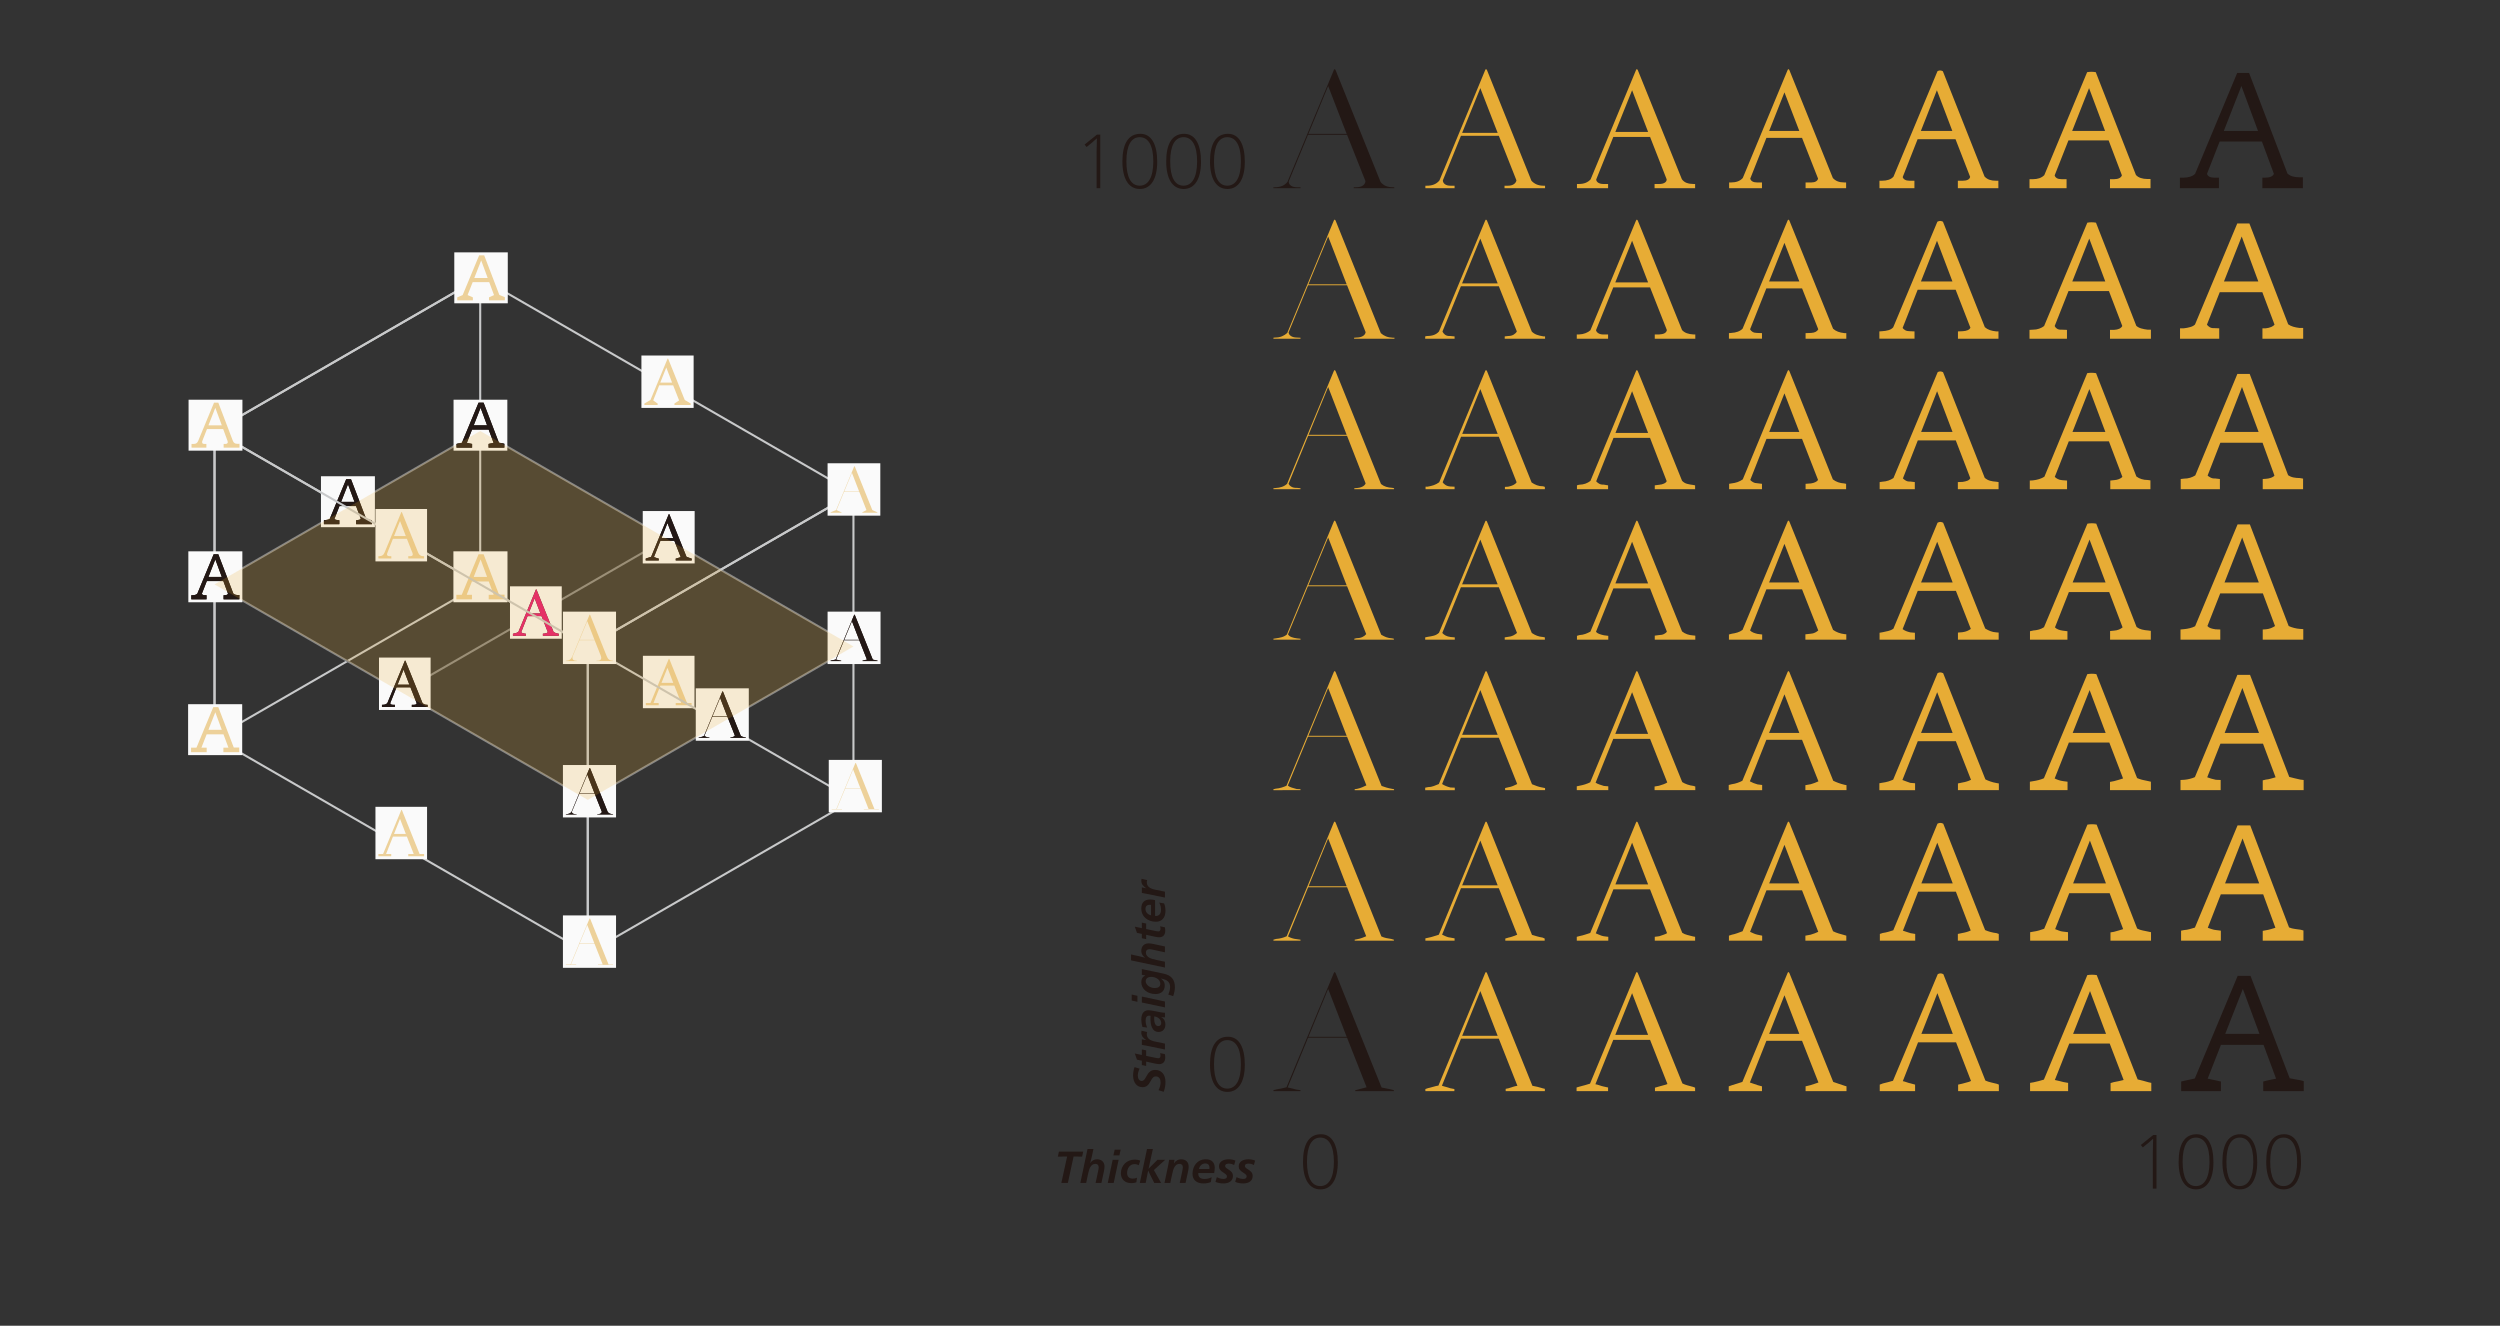 <?xml version="1.0" encoding="utf-8"?>
<!-- Generator: Adobe Illustrator 22.0.1, SVG Export Plug-In . SVG Version: 6.00 Build 0)  -->
<svg version="1.1" id="レイヤー_1" xmlns="http://www.w3.org/2000/svg" xmlns:xlink="http://www.w3.org/1999/xlink" x="0px"
	 y="0px" viewBox="0 0 935.433 496.063" enable-background="new 0 0 935.433 496.063" xml:space="preserve">
<rect x="0" y="0" width="935.433" height="496.063" fill="#333333" stroke="none"/>
<g>
	<g>
		<path fill="#231815" d="M861.677,70.426h-15.168v-3.955h1.221c0.814,0,1.498-0.131,2.049-0.395
			c0.551-0.262,0.899-0.611,1.042-1.041l-5.319-14.377l-6.829-18.474l-12.867,32.851c0.096,0.431,0.371,0.779,0.827,1.041
			c0.454,0.264,1.041,0.395,1.761,0.395h1.868v3.955h-14.592v-3.955h1.438c0.814,0,1.605-0.119,2.372-0.358
			c0.766-0.241,1.39-0.599,1.87-1.079l15.742-37.739c0.766,0,1.498,0,2.193,0c0.694,0,1.448,0,2.264,0l14.377,37.666
			c0.528,0.48,1.162,0.826,1.905,1.041c0.743,0.218,1.546,0.325,2.409,0.325h1.438V70.426z M829.185,49.004h16.604l1.367,3.955
			h-18.115L829.185,49.004z"/>
	</g>
	<g>
		<path fill="#231815" d="M521.695,70.426h-15.168v-0.36h0.934c1.006,0,1.82-0.204,2.445-0.611c0.622-0.407,0.957-0.971,1.006-1.689
			l-7.476-18.834l-6.47-16.747l-14.737,35.654c-0.047,0.672,0.218,1.21,0.791,1.617c0.576,0.407,1.341,0.611,2.3,0.611h1.294v0.36
			H476.48v-0.36h0.503c1.006,0,1.905-0.154,2.696-0.468c0.791-0.309,1.474-0.826,2.047-1.544l17.325-41.763
			c0.096-0.288,0.215-0.419,0.36-0.395c0.143,0.023,0.262,0.154,0.358,0.395l16.822,41.836c0.573,0.672,1.233,1.163,1.975,1.472
			c0.744,0.314,1.643,0.468,2.696,0.468h0.433V70.426z M489.347,50.082h15.455v0.36h-15.6L489.347,50.082z"/>
	</g>
	<g>
		<path fill="#231815" d="M521.549,408.276h-14.447v-0.359l0.934-0.216c0.477-0.143,1.018-0.287,1.617-0.431
			c0.599-0.144,1.161-0.288,1.689-0.432l-7.907-20.056l-6.47-16.748l-15.168,36.876c0.526,0.096,1.079,0.215,1.654,0.359
			c0.573,0.144,1.126,0.288,1.652,0.431l1.509,0.216v0.359H476.48v-0.359l1.149-0.288c0.622-0.096,1.247-0.215,1.87-0.359
			c0.622-0.144,1.245-0.288,1.87-0.432l17.683-42.698c0.096-0.288,0.215-0.419,0.36-0.395c0.143,0.025,0.262,0.156,0.358,0.395
			l17.18,42.771c0.576,0.096,1.163,0.215,1.762,0.359c0.599,0.144,1.186,0.263,1.76,0.359l1.079,0.288V408.276z M489.347,387.933
			h15.455v0.36h-15.6L489.347,387.933z"/>
	</g>
	<g>
		<path fill="#231815" d="M862,408.276h-15.168v-3.594l1.079-0.288c0.622-0.144,1.258-0.288,1.905-0.431
			c0.647-0.144,1.258-0.263,1.833-0.36l-5.607-15.095l-6.829-18.474l-13.155,33.569c0.576,0.097,1.138,0.216,1.689,0.36
			c0.55,0.143,1.114,0.263,1.689,0.359l1.582,0.359v3.594h-14.881v-3.594l1.151-0.288c0.67-0.144,1.352-0.288,2.049-0.431
			c0.694-0.144,1.329-0.288,1.905-0.432l16.03-38.386c0.862,0,1.665,0,2.408,0s1.546,0,2.408,0l14.664,38.314
			c0.67,0.143,1.365,0.276,2.085,0.394c0.718,0.121,1.438,0.252,2.156,0.395l1.006,0.288V408.276z M829.725,386.855h16.604
			l1.367,4.097h-18.115L829.725,386.855z"/>
	</g>
	<g>
		<path fill="#E7AC35" d="M804.96,408.276h-15.239v-3.019l1.221-0.36c0.622-0.095,1.234-0.215,1.833-0.359
			c0.599-0.144,1.21-0.288,1.833-0.432l-6.182-16.174l-6.397-17.107l-13.155,33.281c0.528,0.097,1.054,0.216,1.582,0.36
			c0.526,0.144,1.102,0.287,1.726,0.431l1.653,0.288v3.091h-14.233v-3.091l1.294-0.215c0.67-0.144,1.329-0.3,1.976-0.468
			c0.647-0.167,1.281-0.346,1.905-0.538l16.246-39.105c0.622-0.095,1.21-0.144,1.761-0.144c0.55,0,1.137,0.049,1.761,0.144
			l15.311,39.033c0.622,0.144,1.306,0.312,2.049,0.503c0.743,0.192,1.425,0.385,2.049,0.576l1.006,0.215V408.276z M773.188,386.855
			h15.886l0.935,3.594h-17.037L773.188,386.855z"/>
	</g>
	<g>
		<path fill="#E7AC35" d="M747.92,408.276h-15.239v-2.444l1.582-0.359c0.574-0.191,1.15-0.347,1.725-0.468
			c0.576-0.118,1.079-0.298,1.51-0.538l-6.614-17.109l-5.966-15.742l-12.94,32.922c0.479,0.097,0.982,0.241,1.51,0.432
			c0.526,0.192,1.03,0.336,1.509,0.431l1.582,0.432v2.444h-13.227v-2.444l1.15-0.432c0.718-0.143,1.389-0.311,2.012-0.503
			c0.622-0.191,1.221-0.359,1.797-0.503l16.748-39.895c0.336-0.191,0.672-0.288,1.007-0.288c0.335,0,0.694,0.097,1.078,0.288
			l15.743,39.824c0.67,0.288,1.365,0.515,2.084,0.682c0.72,0.168,1.461,0.349,2.229,0.539l0.718,0.288V408.276z M716.723,386.855
			h15.168l0.432,3.162h-15.815L716.723,386.855z"/>
	</g>
	<g>
		<path fill="#E7AC35" d="M690.911,408.276H675.6v-1.797l1.797-0.432c0.526-0.191,1.042-0.359,1.546-0.503
			c0.503-0.144,0.993-0.311,1.473-0.503l-7.188-18.259l-5.535-14.377l-12.939,32.635c0.479,0.144,0.971,0.312,1.474,0.503
			c0.503,0.192,0.993,0.359,1.473,0.503l1.582,0.432v1.797h-12.436v-1.797l1.221-0.432c0.67-0.191,1.33-0.395,1.977-0.611
			c0.647-0.215,1.281-0.419,1.905-0.611l16.892-40.686c0.096-0.288,0.216-0.419,0.36-0.395c0.143,0.025,0.262,0.156,0.359,0.395
			l16.389,40.686c0.67,0.24,1.365,0.48,2.085,0.718c0.718,0.241,1.438,0.48,2.156,0.72l0.718,0.215V408.276z M660.217,386.855
			h14.377v2.588H659.93L660.217,386.855z"/>
	</g>
	<g>
		<path fill="#E7AC35" d="M634.265,408.276h-15.024v-1.294l1.509-0.432c0.576-0.191,1.138-0.346,1.689-0.467
			c0.55-0.119,1.042-0.275,1.474-0.467l-7.405-18.834l-5.822-15.166l-13.73,34.072c0.526,0.097,1.053,0.241,1.581,0.432
			c0.526,0.192,1.031,0.336,1.509,0.431l1.654,0.36v1.365h-11.79v-1.365l1.223-0.36c0.718-0.191,1.389-0.37,2.012-0.538
			c0.622-0.167,1.223-0.348,1.797-0.539l17.18-41.333c0.096-0.288,0.216-0.419,0.36-0.395c0.143,0.025,0.262,0.156,0.359,0.395
			l16.677,41.26c0.574,0.288,1.21,0.529,1.905,0.72c0.694,0.192,1.402,0.384,2.12,0.574l0.72,0.288V408.276z M603.139,387.215
			h14.737v1.87h-14.952L603.139,387.215z"/>
	</g>
	<g>
		<path fill="#E7AC35" d="M578.05,408.276h-14.664v-0.862l1.079-0.216c0.576-0.191,1.125-0.37,1.654-0.538
			c0.526-0.167,1.079-0.3,1.652-0.395l-7.691-19.481l-6.182-15.957l-14.377,35.439c0.48,0.144,0.983,0.287,1.512,0.431
			c0.526,0.144,1.076,0.312,1.652,0.503l1.509,0.288v0.791H533.34v-0.791l1.076-0.359c0.672-0.144,1.317-0.311,1.942-0.503
			c0.622-0.191,1.245-0.335,1.867-0.432l17.468-42.051c0.096-0.288,0.218-0.419,0.36-0.395c0.143,0.025,0.262,0.156,0.36,0.395
			l16.965,42.124c0.62,0.096,1.245,0.228,1.867,0.395c0.622,0.168,1.271,0.347,1.942,0.538l0.861,0.216V408.276z M546.351,387.574
			h15.095v1.079h-15.31L546.351,387.574z"/>
	</g>
	<g>
		<path fill="#E7AC35" d="M521.549,351.968h-14.664v-0.359l1.079-0.216c0.576-0.095,1.151-0.252,1.725-0.467
			c0.576-0.215,1.079-0.419,1.512-0.611l-7.764-19.84l-6.47-16.748l-15.023,36.66c0.381,0.241,0.861,0.456,1.437,0.647
			c0.576,0.192,1.149,0.312,1.725,0.359l1.509,0.216v0.359H476.48v-0.359l1.006-0.288c0.718-0.047,1.402-0.154,2.047-0.323
			c0.648-0.167,1.282-0.395,1.907-0.683l17.611-42.483c0.096-0.288,0.215-0.419,0.36-0.395c0.143,0.025,0.262,0.156,0.358,0.395
			l17.107,42.554c0.622,0.288,1.235,0.493,1.835,0.612c0.599,0.119,1.21,0.227,1.832,0.323l1.006,0.288V351.968z M489.347,331.624
			h15.455v0.36h-15.6L489.347,331.624z"/>
	</g>
	<g>
		<path fill="#E7AC35" d="M861.892,351.968h-15.239v-3.666l1.15-0.216c0.622-0.095,1.258-0.239,1.905-0.431
			c0.647-0.192,1.21-0.36,1.689-0.503l-5.463-14.952l-6.829-18.474l-13.011,33.426c0.432,0.143,0.922,0.311,1.474,0.503
			c0.55,0.192,1.114,0.311,1.688,0.359l1.726,0.215v3.738h-14.88v-3.738l1.079-0.215c0.718-0.048,1.425-0.167,2.12-0.359
			c0.694-0.192,1.354-0.384,1.977-0.576l15.957-38.242c0.814,0,1.594,0,2.336,0c0.743,0,1.546,0,2.408,0l14.521,38.171
			c0.67,0.287,1.39,0.48,2.156,0.574c0.766,0.097,1.486,0.192,2.157,0.288l1.078,0.288V351.968z M829.617,330.547h16.604
			l1.367,4.097h-18.115L829.617,330.547z"/>
	</g>
	<g>
		<path fill="#E7AC35" d="M804.852,351.968h-15.168v-3.091l1.294-0.215c0.622-0.144,1.221-0.311,1.797-0.503
			c0.574-0.192,1.125-0.36,1.653-0.503l-6.038-16.031l-6.397-17.107l-13.011,33.138c0.432,0.143,0.899,0.323,1.402,0.538
			c0.503,0.216,1.042,0.349,1.618,0.395l1.797,0.216v3.162h-14.161v-3.162l1.223-0.216c0.718-0.095,1.402-0.239,2.049-0.431
			c0.647-0.192,1.305-0.407,1.976-0.647l16.174-38.961c0.622-0.095,1.198-0.144,1.726-0.144c0.526,0,1.101,0.049,1.725,0.144
			l15.168,38.889c0.622,0.336,1.317,0.576,2.085,0.72c0.766,0.144,1.461,0.287,2.085,0.431l1.006,0.216V351.968z M773.152,330.547
			h15.886l0.935,3.666h-17.037L773.152,330.547z"/>
	</g>
	<g>
		<path fill="#E7AC35" d="M747.884,351.968h-15.31v-2.515l1.725-0.36c0.576-0.095,1.138-0.227,1.689-0.395
			c0.55-0.167,1.018-0.346,1.402-0.538l-6.541-17.109l-5.966-15.742l-12.867,32.922c0.431,0.144,0.899,0.3,1.402,0.467
			c0.503,0.168,0.994,0.324,1.473,0.468l1.726,0.288v2.515h-13.227v-2.515l1.079-0.36c0.718-0.095,1.402-0.239,2.049-0.431
			c0.647-0.191,1.281-0.384,1.905-0.576l16.533-39.895c0.383-0.191,0.73-0.288,1.042-0.288c0.311,0,0.683,0.097,1.114,0.288
			l15.671,39.824c0.67,0.288,1.367,0.528,2.085,0.718c0.718,0.192,1.461,0.336,2.229,0.432l0.79,0.288V351.968z M716.686,330.547
			h15.168l0.432,3.091h-15.815L716.686,330.547z"/>
	</g>
	<g>
		<path fill="#E7AC35" d="M690.839,351.968h-15.311v-1.868l1.941-0.36c0.526-0.144,1.03-0.311,1.509-0.503
			c0.479-0.191,0.935-0.383,1.367-0.574l-7.117-18.187l-5.535-14.377l-12.866,32.564c0.431,0.192,0.886,0.395,1.365,0.611
			c0.479,0.215,0.958,0.372,1.438,0.467l1.725,0.36v1.868h-12.436v-1.868l1.079-0.36c0.718-0.144,1.402-0.335,2.049-0.574
			c0.647-0.24,1.305-0.479,1.976-0.72l16.821-40.613c0.096-0.288,0.216-0.419,0.36-0.395c0.143,0.025,0.262,0.156,0.359,0.395
			l16.318,40.613c0.67,0.336,1.365,0.612,2.084,0.827c0.72,0.215,1.438,0.42,2.157,0.611l0.718,0.216V351.968z M660.217,330.547
			h14.377v2.588H659.93L660.217,330.547z"/>
	</g>
	<g>
		<path fill="#E7AC35" d="M634.265,351.968h-15.096v-1.438l1.654-0.215c0.526-0.191,1.053-0.371,1.581-0.539
			c0.528-0.167,0.982-0.371,1.367-0.611l-7.261-18.69l-5.822-15.166l-13.587,33.928c0.432,0.144,0.899,0.336,1.402,0.576
			c0.504,0.24,1.018,0.407,1.546,0.503l1.726,0.215v1.438h-11.789v-1.438l1.078-0.288c0.72-0.143,1.403-0.323,2.049-0.538
			c0.647-0.216,1.282-0.419,1.906-0.612l17.107-41.26c0.096-0.288,0.216-0.419,0.36-0.395c0.143,0.025,0.262,0.156,0.359,0.395
			l16.604,41.189c0.576,0.384,1.223,0.659,1.941,0.827c0.72,0.168,1.413,0.347,2.085,0.538l0.791,0.144V351.968z M603.139,330.906
			h14.737v1.87h-14.952L603.139,330.906z"/>
	</g>
	<g>
		<path fill="#E7AC35" d="M577.98,351.968h-14.737v-0.791l1.221-0.359c0.526-0.096,1.079-0.252,1.654-0.467
			c0.576-0.216,1.102-0.419,1.582-0.612l-7.621-19.265l-6.182-15.957l-14.304,35.222c0.431,0.193,0.91,0.408,1.439,0.647
			c0.526,0.241,1.076,0.385,1.652,0.432l1.582,0.288v0.862H533.34v-0.862l1.006-0.216c0.765-0.143,1.46-0.323,2.083-0.538
			c0.622-0.216,1.271-0.419,1.942-0.612l17.323-41.907c0.096-0.288,0.218-0.419,0.36-0.395c0.143,0.025,0.262,0.156,0.36,0.395
			l16.82,41.98c0.672,0.192,1.329,0.384,1.977,0.574c0.646,0.192,1.306,0.336,1.977,0.432l0.791,0.359V351.968z M546.351,331.265
			h15.095v1.079h-15.31L546.351,331.265z"/>
	</g>
	<g>
		<path fill="#E7AC35" d="M521.622,295.659h-14.737V295.3l0.936-0.144c0.669-0.144,1.294-0.335,1.867-0.576
			c0.576-0.239,1.102-0.479,1.582-0.718l-7.834-19.697l-6.47-16.748l-15.095,36.516c0.384,0.336,0.861,0.589,1.437,0.756
			c0.576,0.168,1.198,0.347,1.87,0.538l1.437,0.073v0.359H476.48V295.3l0.934-0.216c0.718-0.047,1.425-0.179,2.12-0.394
			c0.695-0.216,1.306-0.443,1.835-0.683l17.683-42.483c0.096-0.288,0.215-0.419,0.36-0.395c0.143,0.025,0.262,0.156,0.358,0.395
			l17.18,42.554c0.526,0.192,1.102,0.385,1.725,0.576c0.622,0.192,1.343,0.359,2.157,0.503l0.791,0.144V295.659z M489.347,275.316
			h15.455v0.36h-15.6L489.347,275.316z"/>
	</g>
	<g>
		<path fill="#E7AC35" d="M861.964,295.658h-15.311v-3.666l1.15-0.288c0.622-0.048,1.246-0.167,1.87-0.359
			c0.622-0.192,1.221-0.36,1.797-0.503l-5.607-14.952l-6.829-18.474l-13.155,33.426c0.479,0.192,0.982,0.359,1.509,0.503
			c0.528,0.143,1.102,0.287,1.726,0.431l1.797,0.073v3.809h-15.024v-3.809l1.365-0.073c0.672-0.047,1.39-0.167,2.157-0.359
			c0.765-0.191,1.389-0.406,1.868-0.647l15.886-38.242c0.814,0,1.594,0,2.336,0s1.546,0,2.408,0l14.664,38.171
			c0.576,0.144,1.233,0.312,1.977,0.503c0.742,0.192,1.473,0.359,2.193,0.503l1.221,0.144V295.658z M829.545,274.237h16.604
			l1.367,4.026h-18.115L829.545,274.237z"/>
	</g>
	<g>
		<path fill="#E7AC35" d="M804.815,295.658h-15.31v-3.091l1.509-0.288c0.622-0.144,1.221-0.311,1.797-0.503
			c0.574-0.191,1.102-0.359,1.581-0.503l-6.11-15.958l-6.397-17.107l-13.083,33.066c0.479,0.241,0.97,0.443,1.473,0.611
			c0.503,0.168,1.066,0.301,1.689,0.395l1.653,0.216v3.162h-14.089v-3.162l1.294-0.216c0.67-0.095,1.365-0.239,2.085-0.431
			c0.718-0.192,1.341-0.407,1.868-0.647l16.246-38.961c0.621-0.095,1.197-0.144,1.725-0.144c0.526,0,1.079,0.049,1.653,0.144
			l15.24,38.889c0.526,0.241,1.161,0.456,1.905,0.647c0.742,0.192,1.521,0.359,2.336,0.503l0.934,0.216V295.658z M773.043,274.237
			h15.886l0.935,3.594h-17.037L773.043,274.237z"/>
	</g>
	<g>
		<path fill="#E7AC35" d="M747.92,295.658h-15.312v-2.515l1.726-0.36c0.574-0.095,1.126-0.227,1.653-0.395
			c0.526-0.167,1.03-0.37,1.509-0.611l-6.685-17.036l-5.966-15.742l-13.011,32.851c0.479,0.192,0.958,0.371,1.438,0.538
			c0.479,0.168,0.982,0.349,1.509,0.539l1.797,0.144v2.588h-13.37v-2.588l1.223-0.215c0.765-0.096,1.496-0.252,2.193-0.468
			c0.694-0.215,1.281-0.442,1.761-0.682l16.604-39.824c0.336-0.191,0.659-0.288,0.971-0.288c0.311,0,0.683,0.097,1.114,0.288
			l15.815,39.751c0.576,0.288,1.21,0.552,1.905,0.791c0.694,0.241,1.45,0.432,2.265,0.576l0.862,0.144V295.658z M716.65,274.237
			h15.168l0.432,3.091h-15.815L716.65,274.237z"/>
	</g>
	<g>
		<path fill="#E7AC35" d="M690.911,295.658h-15.383v-1.868l2.014-0.36c0.526-0.144,1.03-0.311,1.509-0.503
			c0.479-0.191,0.935-0.383,1.365-0.574l-7.188-18.187l-5.535-14.377l-12.939,32.564c0.432,0.24,0.887,0.456,1.365,0.647
			c0.479,0.192,0.983,0.359,1.51,0.503l1.725,0.215v1.941h-12.507v-1.941l1.15-0.288c0.718-0.095,1.425-0.262,2.12-0.503
			c0.695-0.239,1.306-0.503,1.833-0.791l16.892-40.613c0.096-0.288,0.216-0.419,0.36-0.395c0.143,0.025,0.262,0.156,0.359,0.395
			l16.389,40.613c0.576,0.288,1.223,0.564,1.941,0.827c0.718,0.264,1.485,0.491,2.3,0.683l0.718,0.144V295.658z M660.217,274.237
			h14.377v2.588H659.93L660.217,274.237z"/>
	</g>
	<g>
		<path fill="#E7AC35" d="M634.336,295.658h-15.239v-1.365l1.653-0.288c0.67-0.191,1.258-0.383,1.761-0.576
			c0.504-0.191,0.947-0.406,1.33-0.647l-7.332-18.618l-5.822-15.166l-13.658,33.857c0.432,0.288,0.91,0.515,1.438,0.683
			c0.526,0.168,1.078,0.347,1.653,0.538l1.653,0.144v1.438h-11.789v-1.438l1.006-0.215c0.766-0.144,1.485-0.324,2.156-0.539
			c0.67-0.215,1.294-0.467,1.87-0.755l17.107-41.189c0.096-0.288,0.216-0.419,0.36-0.395c0.143,0.025,0.262,0.156,0.359,0.395
			l16.604,41.118c0.528,0.336,1.162,0.635,1.906,0.899c0.742,0.263,1.52,0.443,2.335,0.538l0.647,0.216V295.658z M603.139,274.596
			h14.737v1.87h-14.952L603.139,274.596z"/>
	</g>
	<g>
		<path fill="#E7AC35" d="M578.122,295.658H563.17v-0.791l1.224-0.288c0.62-0.095,1.21-0.262,1.76-0.503
			c0.55-0.239,1.067-0.479,1.547-0.718l-7.621-19.193l-6.182-15.957l-14.304,35.151c0.431,0.288,0.91,0.539,1.439,0.755
			c0.526,0.215,1.076,0.395,1.652,0.539l1.654,0.071v0.935h-11.07v-0.935l1.079-0.215c0.718,0,1.425-0.131,2.12-0.395
			c0.693-0.263,1.329-0.515,1.905-0.755l17.323-41.836c0.096-0.288,0.218-0.419,0.36-0.395c0.143,0.025,0.262,0.156,0.36,0.395
			l16.82,41.907c0.576,0.241,1.198,0.48,1.87,0.72c0.669,0.24,1.437,0.431,2.3,0.574l0.718,0.144V295.658z M546.351,274.955h15.095
			v1.079h-15.31L546.351,274.955z"/>
	</g>
	<g>
		<path fill="#E7AC35" d="M521.549,239.352h-14.807v-0.359l0.934-0.216c0.814,0,1.521-0.143,2.122-0.431
			c0.597-0.288,1.065-0.647,1.402-1.079l-7.764-19.409l-6.47-16.748l-15.023,36.23c0.285,0.48,0.718,0.826,1.294,1.042
			c0.573,0.215,1.245,0.371,2.012,0.467l1.364,0.144v0.359H476.48v-0.359l0.934-0.144c0.768-0.096,1.498-0.24,2.193-0.432
			c0.695-0.191,1.329-0.526,1.905-1.006l17.54-42.195c0.096-0.288,0.215-0.419,0.36-0.395c0.143,0.025,0.262,0.156,0.358,0.395
			l17.037,42.268c0.622,0.384,1.245,0.695,1.867,0.934c0.622,0.241,1.367,0.385,2.23,0.432l0.646,0.144V239.352z M489.347,219.008
			h15.455v0.36h-15.6L489.347,219.008z"/>
	</g>
	<g>
		<path fill="#E7AC35" d="M861.821,239.352h-15.168v-3.809l1.078-0.073c0.72-0.047,1.377-0.191,1.977-0.431
			c0.599-0.24,1.114-0.503,1.546-0.791l-5.463-14.664l-6.829-18.474l-13.011,33.138c0.335,0.384,0.755,0.659,1.258,0.826
			c0.503,0.168,1.089,0.301,1.762,0.395l1.797,0.073v3.809h-14.881v-3.809l1.438-0.144c0.622-0.048,1.317-0.167,2.085-0.359
			c0.766-0.192,1.413-0.432,1.941-0.72l15.886-38.098c0.766,0,1.509,0,2.229,0c0.718,0,1.509,0,2.372,0l14.521,38.027
			c0.622,0.288,1.306,0.528,2.049,0.718c0.743,0.192,1.474,0.312,2.193,0.359l1.223,0.073V239.352z M829.473,217.931h16.604
			l1.367,4.097h-18.115L829.473,217.931z"/>
	</g>
	<g>
		<path fill="#E7AC35" d="M804.78,239.352h-15.239v-3.235l1.438-0.144c0.718-0.047,1.354-0.191,1.905-0.431
			c0.55-0.24,0.994-0.503,1.33-0.791l-5.967-15.743l-6.397-17.107l-12.939,32.851c0.335,0.336,0.742,0.599,1.221,0.791
			c0.479,0.192,1.054,0.336,1.726,0.431l1.725,0.216v3.162h-14.017v-3.162l1.294-0.288c0.72-0.047,1.413-0.167,2.085-0.359
			c0.67-0.192,1.294-0.479,1.87-0.863l16.245-38.745c0.576-0.095,1.126-0.144,1.653-0.144c0.526,0,1.079,0.049,1.653,0.144
			l15.096,38.674c0.574,0.432,1.233,0.743,1.976,0.935c0.743,0.192,1.521,0.312,2.336,0.359l1.006,0.144V239.352z M773.008,217.931
			h15.886l0.935,3.594h-17.037L773.008,217.931z"/>
	</g>
	<g>
		<path fill="#E7AC35" d="M747.848,239.352h-15.239v-2.659l1.726-0.144c0.67-0.096,1.258-0.252,1.761-0.468
			c0.503-0.215,0.945-0.467,1.33-0.755l-6.614-16.892l-5.966-15.742l-12.94,32.707c0.384,0.288,0.803,0.528,1.259,0.718
			c0.454,0.192,0.993,0.359,1.617,0.503l1.726,0.144v2.588h-13.227v-2.588l1.221-0.215c0.67-0.144,1.365-0.3,2.085-0.468
			c0.718-0.167,1.341-0.442,1.868-0.826l16.533-39.68c0.384-0.191,0.72-0.288,1.007-0.288c0.287,0,0.647,0.097,1.078,0.288
			l15.743,39.607c0.621,0.385,1.268,0.708,1.94,0.971c0.672,0.264,1.413,0.42,2.229,0.467l0.862,0.073V239.352z M716.65,217.931
			h15.168l0.432,3.162h-15.815L716.65,217.931z"/>
	</g>
	<g>
		<path fill="#E7AC35" d="M690.839,239.352h-15.311v-2.012l2.014-0.216c0.621-0.047,1.161-0.191,1.617-0.431
			c0.455-0.24,0.851-0.503,1.186-0.791l-7.117-18.043l-5.535-14.377l-12.866,32.42c0.335,0.336,0.73,0.6,1.185,0.791
			c0.455,0.192,0.995,0.359,1.618,0.503l1.725,0.215v1.941h-12.436v-1.941l1.079-0.288c0.718-0.095,1.425-0.252,2.12-0.467
			c0.695-0.215,1.33-0.539,1.905-0.97l16.821-40.471c0.096-0.288,0.216-0.419,0.36-0.395c0.143,0.025,0.262,0.156,0.359,0.395
			l16.318,40.471c0.621,0.431,1.281,0.779,1.976,1.041c0.695,0.264,1.45,0.445,2.265,0.539l0.718,0.073V239.352z M660.217,217.931
			h14.377v2.588H659.93L660.217,217.931z"/>
	</g>
	<g>
		<path fill="#E7AC35" d="M634.336,239.352h-15.168v-1.509l1.582-0.216c0.72,0,1.341-0.131,1.87-0.394
			c0.526-0.263,0.886-0.563,1.078-0.899l-7.188-18.475l-5.822-15.166l-13.514,33.713c0.288,0.336,0.683,0.6,1.186,0.791
			c0.503,0.192,1.089,0.359,1.761,0.503l1.653,0.215v1.438h-11.717v-1.438l0.935-0.288c0.814-0.047,1.546-0.191,2.193-0.431
			c0.647-0.24,1.281-0.526,1.905-0.862l17.036-41.118c0.096-0.288,0.216-0.419,0.36-0.395c0.143,0.025,0.262,0.156,0.359,0.395
			l16.533,41.045c0.574,0.48,1.221,0.839,1.941,1.079c0.718,0.24,1.485,0.384,2.3,0.431l0.718,0.073V239.352z M603.139,218.29
			h14.737v1.87h-14.952L603.139,218.29z"/>
	</g>
	<g>
		<path fill="#E7AC35" d="M578.05,239.352h-15.023v-0.862l1.367-0.216c0.669-0.047,1.28-0.215,1.832-0.503
			c0.55-0.287,1.018-0.598,1.402-0.934l-7.549-18.978l-6.182-15.957l-14.232,34.936c0.335,0.384,0.753,0.707,1.257,0.97
			c0.505,0.264,1.116,0.443,1.835,0.539l1.582,0.144v0.862h-11.07v-0.862l1.006-0.216c0.765-0.095,1.509-0.239,2.228-0.431
			c0.718-0.191,1.367-0.551,1.942-1.079l17.25-41.548c0.096-0.288,0.218-0.419,0.36-0.395c0.143,0.025,0.262,0.156,0.36,0.395
			l16.747,41.621c0.622,0.431,1.271,0.779,1.942,1.041c0.669,0.264,1.413,0.421,2.228,0.468l0.718,0.144V239.352z M546.351,218.649
			h15.095v1.079h-15.31L546.351,218.649z"/>
	</g>
	<g>
		<path fill="#E7AC35" d="M521.622,183.043h-14.88v-0.359l0.863-0.073c0.861-0.047,1.591-0.227,2.193-0.538
			c0.597-0.311,0.992-0.707,1.184-1.186l-7.546-19.337l-6.47-16.748l-14.807,36.157c0.143,0.432,0.489,0.815,1.041,1.15
			c0.55,0.336,1.233,0.48,2.05,0.432l1.364,0.144v0.359H476.48v-0.359l0.718-0.073c0.91-0.047,1.725-0.191,2.445-0.431
			c0.718-0.24,1.364-0.622,1.94-1.15l17.468-42.124c0.096-0.288,0.215-0.419,0.36-0.395c0.143,0.025,0.262,0.156,0.358,0.395
			l16.965,42.195c0.576,0.48,1.21,0.827,1.905,1.042c0.695,0.215,1.474,0.349,2.338,0.395l0.646,0.144V183.043z M489.347,162.7
			h15.455v0.36h-15.6L489.347,162.7z"/>
	</g>
	<g>
		<path fill="#E7AC35" d="M861.749,183.043h-15.096v-3.809l1.15-0.073c0.72-0.047,1.377-0.179,1.977-0.395
			c0.599-0.215,1.018-0.49,1.258-0.826l-5.319-14.664l-6.829-18.474l-12.867,33.138c0.239,0.24,0.611,0.491,1.114,0.755
			c0.503,0.263,1.042,0.372,1.618,0.323l1.868,0.216v3.809h-14.664v-3.809l1.223-0.144c0.814,0,1.582-0.108,2.3-0.324
			c0.718-0.215,1.365-0.514,1.941-0.899l15.742-37.954c0.766,0,1.521,0,2.265,0c0.742,0,1.52,0,2.335,0l14.377,37.883
			c0.622,0.432,1.306,0.718,2.049,0.862c0.743,0.144,1.521,0.215,2.336,0.215l1.223,0.216V183.043z M829.402,161.622h16.604
			l1.367,4.026h-18.115L829.402,161.622z"/>
	</g>
	<g>
		<path fill="#E7AC35" d="M804.637,183.043h-15.024v-3.235l1.365-0.144c0.719-0.047,1.341-0.179,1.87-0.395
			c0.526-0.215,0.958-0.49,1.294-0.826l-5.967-15.743l-6.397-17.107l-12.939,32.851c0.287,0.288,0.658,0.551,1.114,0.791
			c0.455,0.24,0.995,0.384,1.617,0.431l1.87,0.144v3.235h-13.946v-3.235l1.223-0.071c0.814-0.096,1.569-0.252,2.264-0.468
			c0.695-0.215,1.354-0.514,1.977-0.899l16.03-38.745c0.576-0.095,1.114-0.144,1.617-0.144c0.504,0,1.066,0.049,1.689,0.144
			l15.096,38.674c0.574,0.432,1.221,0.755,1.941,0.97c0.718,0.216,1.461,0.324,2.228,0.324l1.079,0.144V183.043z M772.937,161.622
			h15.886l0.935,3.522H772.72L772.937,161.622z"/>
	</g>
	<g>
		<path fill="#E7AC35" d="M747.812,183.043h-15.239v-2.659l1.797-0.073c0.67-0.095,1.258-0.239,1.761-0.431
			c0.503-0.192,0.874-0.503,1.115-0.935l-6.47-16.821l-5.966-15.742l-12.796,32.634c0.24,0.241,0.586,0.503,1.042,0.791
			c0.455,0.288,0.994,0.408,1.618,0.359l1.797,0.216v2.659h-13.155v-2.659l1.006-0.144c0.862-0.047,1.629-0.191,2.3-0.432
			c0.67-0.239,1.294-0.55,1.87-0.935l16.533-39.607c0.288-0.191,0.599-0.288,0.935-0.288c0.335,0,0.694,0.097,1.078,0.288
			l15.599,39.536c0.622,0.528,1.281,0.887,1.976,1.079c0.695,0.192,1.45,0.312,2.265,0.359l0.934,0.144V183.043z M716.615,161.622
			h15.168l0.432,3.162H716.4L716.615,161.622z"/>
	</g>
	<g>
		<path fill="#E7AC35" d="M690.768,183.043H675.6v-2.012l2.012-0.144c0.622-0.096,1.162-0.252,1.617-0.468
			c0.455-0.215,0.803-0.49,1.042-0.826l-7.044-18.043l-5.535-14.377l-12.795,32.42c0.239,0.288,0.586,0.564,1.042,0.826
			c0.455,0.264,0.97,0.395,1.546,0.395l1.797,0.216v2.012h-12.292v-2.012l0.862-0.144c0.862-0.096,1.629-0.263,2.3-0.503
			c0.67-0.24,1.317-0.576,1.941-1.006l16.748-40.471c0.096-0.288,0.216-0.419,0.36-0.395c0.143,0.025,0.262,0.156,0.359,0.395
			l16.245,40.471c0.622,0.479,1.282,0.839,1.977,1.078c0.694,0.241,1.448,0.384,2.264,0.432l0.72,0.144V183.043z M660.217,161.622
			h14.377v2.588H659.93L660.217,161.622z"/>
	</g>
	<g>
		<path fill="#E7AC35" d="M634.265,183.043h-15.096v-1.438l1.654-0.215c0.67-0.047,1.281-0.204,1.832-0.467
			c0.551-0.263,0.874-0.563,0.971-0.899l-7.117-18.475l-5.822-15.166l-13.443,33.713c0.191,0.24,0.528,0.516,1.006,0.827
			s1.054,0.443,1.726,0.394l1.726,0.288v1.438h-11.646v-1.438l0.72-0.215c1.006-0.047,1.832-0.191,2.479-0.432
			c0.647-0.239,1.259-0.574,1.833-1.006l17.036-41.045c0.096-0.288,0.216-0.419,0.36-0.395c0.143,0.025,0.262,0.156,0.359,0.395
			l16.533,40.974c0.526,0.574,1.15,0.958,1.868,1.15c0.72,0.192,1.486,0.336,2.3,0.431l0.72,0.144V183.043z M603.139,161.981h14.737
			v1.87h-14.952L603.139,161.981z"/>
	</g>
	<g>
		<path fill="#E7AC35" d="M578.05,183.043H563.1v-0.862l1.221-0.073c0.718-0.144,1.352-0.346,1.905-0.611
			c0.55-0.263,0.971-0.611,1.259-1.042l-7.406-18.906l-6.182-15.957l-14.089,34.863c0.192,0.336,0.541,0.672,1.044,1.006
			c0.503,0.336,1.114,0.529,1.832,0.576l1.582,0.071v0.935h-10.855v-0.935h0.718c0.863-0.144,1.643-0.335,2.338-0.574
			c0.693-0.24,1.376-0.599,2.047-1.079l17.18-41.548c0.096-0.288,0.218-0.419,0.36-0.395c0.143,0.025,0.262,0.156,0.36,0.395
			l16.677,41.621c0.622,0.431,1.28,0.779,1.975,1.041c0.695,0.264,1.474,0.395,2.338,0.395l0.646,0.216V183.043z M546.351,162.34
			h15.095v1.079h-15.31L546.351,162.34z"/>
	</g>
	<g>
		<path fill="#E7AC35" d="M521.765,126.734H506.67v-0.36l0.863-0.073c0.957,0,1.748-0.178,2.373-0.538
			c0.622-0.36,0.98-0.849,1.076-1.474l-7.546-19.05l-6.47-16.747l-14.807,35.869c0.047,0.576,0.358,1.041,0.934,1.402
			c0.576,0.36,1.294,0.538,2.157,0.538l1.364,0.073v0.36H476.48v-0.36l0.576-0.073c1.006,0,1.879-0.154,2.623-0.466
			c0.742-0.311,1.402-0.73,1.977-1.259l17.395-41.979c0.096-0.288,0.215-0.419,0.36-0.395c0.143,0.023,0.262,0.154,0.358,0.395
			l16.892,42.051c0.576,0.526,1.224,0.934,1.942,1.221s1.582,0.456,2.588,0.503h0.573V126.734z M489.347,106.391h15.455v0.36h-15.6
			L489.347,106.391z"/>
	</g>
	<g>
		<path fill="#E7AC35" d="M861.785,126.734h-15.24v-3.882h1.223c0.814-0.095,1.496-0.262,2.049-0.503
			c0.55-0.239,0.97-0.526,1.258-0.862l-5.463-14.521l-6.829-18.474l-13.011,32.995c0.24,0.336,0.586,0.647,1.042,0.935
			c0.455,0.287,1.042,0.407,1.761,0.359l1.797,0.071v3.882h-14.664v-3.882h1.367c0.862-0.095,1.677-0.252,2.444-0.467
			c0.766-0.215,1.365-0.539,1.797-0.971l15.815-37.81c0.814,0,1.569,0,2.264,0c0.694,0,1.448,0,2.264,0l14.521,37.739
			c0.526,0.384,1.15,0.683,1.87,0.899c0.718,0.215,1.509,0.372,2.372,0.467h1.367V126.734z M829.293,105.313h16.604l1.367,4.026
			h-18.115L829.293,105.313z"/>
	</g>
	<g>
		<path fill="#E7AC35" d="M804.816,126.734h-15.311v-3.306h1.51c0.814-0.048,1.473-0.191,1.976-0.432
			c0.503-0.239,0.874-0.574,1.115-1.006l-5.967-15.599l-6.397-17.107l-12.939,32.707c0.191,0.432,0.503,0.779,0.934,1.042
			c0.432,0.263,1.031,0.372,1.797,0.323l1.87,0.073v3.306h-14.017v-3.306l1.294-0.073c0.862,0,1.653-0.131,2.372-0.395
			c0.72-0.262,1.319-0.586,1.797-0.97l16.174-38.674c0.528-0.095,1.054-0.144,1.582-0.144c0.526,0,1.079,0.049,1.653,0.144
			l15.096,38.602c0.479,0.431,1.089,0.755,1.832,0.97c0.743,0.215,1.546,0.372,2.409,0.467h1.221V126.734z M772.9,105.313h15.886
			l0.935,3.594h-17.037L772.9,105.313z"/>
	</g>
	<g>
		<path fill="#E7AC35" d="M747.776,126.734H732.61v-2.732l1.797-0.071c0.765-0.047,1.389-0.18,1.868-0.395
			c0.479-0.215,0.814-0.515,1.006-0.899l-6.541-16.821l-5.966-15.742l-12.867,32.634c0.191,0.288,0.503,0.564,0.935,0.827
			c0.431,0.264,0.982,0.395,1.653,0.395l1.868,0.071v2.732h-13.154v-2.732l1.006-0.071c0.909-0.047,1.725-0.18,2.444-0.395
			c0.718-0.215,1.294-0.563,1.725-1.042l16.533-39.536c0.384-0.191,0.73-0.288,1.042-0.288c0.311,0,0.659,0.097,1.042,0.288
			l15.671,39.464c0.526,0.48,1.138,0.839,1.833,1.078c0.694,0.241,1.498,0.408,2.408,0.503h0.862V126.734z M716.579,105.313h15.168
			l0.432,3.091h-15.815L716.579,105.313z"/>
	</g>
	<g>
		<path fill="#E7AC35" d="M690.839,126.734H675.6v-2.085l2.084-0.071c0.72-0.048,1.294-0.191,1.726-0.432
			c0.432-0.239,0.743-0.55,0.935-0.935l-7.117-17.971l-5.535-14.377l-12.866,32.348c0.191,0.385,0.503,0.708,0.934,0.971
			c0.432,0.263,0.982,0.395,1.653,0.395l1.87,0.071v2.085h-12.364v-2.085l0.862-0.071c0.91-0.048,1.726-0.204,2.444-0.468
			c0.72-0.262,1.317-0.634,1.797-1.114l16.821-40.398c0.096-0.288,0.216-0.419,0.36-0.395c0.143,0.025,0.262,0.156,0.359,0.395
			l16.318,40.398c0.526,0.48,1.137,0.852,1.832,1.114c0.695,0.264,1.498,0.445,2.409,0.539h0.718V126.734z M660.217,105.313h14.377
			v2.588H659.93L660.217,105.313z"/>
	</g>
	<g>
		<path fill="#E7AC35" d="M634.336,126.734h-15.168v-1.582h1.582c0.91-0.047,1.605-0.202,2.085-0.467
			c0.479-0.263,0.766-0.659,0.862-1.186l-7.188-18.259l-5.822-15.166l-13.514,33.498c0.144,0.48,0.455,0.862,0.935,1.15
			c0.479,0.287,1.078,0.431,1.797,0.431h1.797v1.582h-11.717v-1.582h0.791c0.958-0.047,1.797-0.215,2.515-0.503
			c0.718-0.288,1.317-0.647,1.797-1.078l17.036-40.974c0.096-0.288,0.216-0.419,0.36-0.395c0.143,0.025,0.262,0.156,0.359,0.395
			l16.533,40.901c0.479,0.528,1.079,0.923,1.797,1.186c0.718,0.264,1.582,0.42,2.588,0.467h0.574V126.734z M603.139,105.673h14.737
			v1.87h-14.952L603.139,105.673z"/>
	</g>
	<g>
		<path fill="#E7AC35" d="M578.122,126.734h-15.095v-0.862l1.294-0.144c0.814,0,1.509-0.18,2.085-0.539
			c0.573-0.359,0.957-0.755,1.149-1.186l-7.476-18.762l-6.182-15.957l-14.159,34.719c0.143,0.432,0.454,0.839,0.934,1.223
			c0.477,0.384,1.149,0.551,2.012,0.503l1.582,0.144v0.862h-10.998v-0.862l0.646-0.144c1.055,0,1.954-0.144,2.696-0.432
			c0.744-0.288,1.355-0.718,1.835-1.294l17.25-41.404c0.096-0.288,0.218-0.419,0.36-0.395c0.143,0.025,0.262,0.156,0.36,0.395
			l16.747,41.477c0.529,0.528,1.151,0.923,1.87,1.185c0.718,0.264,1.556,0.468,2.515,0.612h0.576V126.734z M546.351,106.032h15.095
			v1.079h-15.31L546.351,106.032z"/>
	</g>
	<g>
		<path fill="#E7AC35" d="M804.672,70.425h-15.168v-3.379h1.509c0.814,0,1.474-0.131,1.977-0.395
			c0.503-0.262,0.826-0.611,0.97-1.041l-5.894-15.528l-6.397-17.107l-12.867,32.635c0.096,0.431,0.359,0.779,0.791,1.041
			c0.432,0.264,1.03,0.395,1.797,0.395h1.868v3.379h-13.874v-3.379h1.294c0.863,0,1.654-0.118,2.373-0.359
			c0.718-0.239,1.341-0.622,1.868-1.15l16.03-38.53c0.576-0.095,1.115-0.144,1.618-0.144c0.503,0,1.042,0.049,1.617,0.144
			l15.024,38.458c0.479,0.528,1.089,0.91,1.833,1.15c0.743,0.24,1.546,0.359,2.408,0.359h1.223V70.425z M772.828,49.004h15.886
			l0.935,3.522h-17.037L772.828,49.004z"/>
	</g>
	<g>
		<path fill="#E7AC35" d="M747.74,70.425h-15.166v-2.803h1.868c0.766,0,1.39-0.119,1.868-0.359c0.479-0.24,0.766-0.599,0.863-1.079
			l-6.47-16.677l-5.966-15.742l-12.796,32.49c0.096,0.385,0.359,0.708,0.791,0.971c0.432,0.264,1.006,0.395,1.726,0.395h1.868v2.803
			h-13.083v-2.803h1.006c0.91,0,1.726-0.119,2.444-0.359c0.72-0.24,1.317-0.622,1.797-1.15l16.462-39.464
			c0.335-0.191,0.658-0.288,0.97-0.288c0.311,0,0.659,0.097,1.042,0.288l15.599,39.392c0.526,0.576,1.137,0.983,1.832,1.223
			s1.498,0.359,2.409,0.359h0.934V70.425z M716.542,49.004h15.168l0.432,3.091h-15.815L716.542,49.004z"/>
	</g>
	<g>
		<path fill="#E7AC35" d="M690.768,70.425H675.6v-2.156h2.156c0.718,0,1.294-0.132,1.725-0.395c0.432-0.263,0.695-0.611,0.791-1.042
			l-7.044-17.899l-5.535-14.377L654.898,66.83c0.096,0.432,0.359,0.779,0.791,1.042c0.431,0.263,1.006,0.395,1.725,0.395h1.87v2.156
			h-12.292v-2.156h0.79c0.91,0,1.726-0.132,2.444-0.395c0.72-0.263,1.342-0.683,1.87-1.258l16.748-40.327
			c0.096-0.288,0.216-0.419,0.36-0.395c0.143,0.025,0.262,0.156,0.359,0.395l16.245,40.327c0.526,0.574,1.138,0.994,1.833,1.258
			c0.694,0.263,1.498,0.395,2.408,0.395h0.72V70.425z M660.217,49.004h14.377v2.588H659.93L660.217,49.004z"/>
	</g>
	<g>
		<path fill="#E7AC35" d="M634.265,70.425h-15.168v-1.582h1.726c0.862,0,1.546-0.154,2.049-0.467
			c0.503-0.311,0.755-0.73,0.755-1.258l-7.117-18.187l-5.822-15.166L597.245,67.19c0.048,0.48,0.311,0.875,0.791,1.186
			c0.479,0.312,1.125,0.467,1.941,0.467h1.726v1.582h-11.646v-1.582h0.647c1.006,0,1.87-0.144,2.588-0.431
			c0.718-0.288,1.341-0.72,1.87-1.294l16.964-40.83c0.096-0.288,0.216-0.419,0.36-0.395c0.143,0.025,0.262,0.156,0.359,0.395
			l16.462,40.757c0.477,0.672,1.089,1.14,1.832,1.402c0.743,0.264,1.594,0.395,2.552,0.395h0.576V70.425z M603.139,49.363h14.737
			v1.87h-14.952L603.139,49.363z"/>
	</g>
	<g>
		<path fill="#E7AC35" d="M578.122,70.425h-15.168V69.49h1.294c0.91,0,1.64-0.191,2.193-0.574c0.55-0.384,0.875-0.863,0.971-1.438
			l-7.333-18.546l-6.182-15.957l-14.016,34.504c0,0.574,0.253,1.054,0.756,1.438c0.503,0.384,1.21,0.574,2.12,0.574h1.509v0.935
			H533.34V69.49h0.573c1.006,0,1.893-0.154,2.661-0.467c0.765-0.311,1.437-0.803,2.012-1.474l17.107-41.26
			c0.096-0.288,0.218-0.419,0.36-0.395c0.143,0.025,0.262,0.156,0.36,0.395l16.604,41.333c0.576,0.624,1.233,1.09,1.977,1.402
			c0.742,0.312,1.617,0.467,2.623,0.467h0.503V70.425z M546.351,49.722h15.095v1.079h-15.31L546.351,49.722z"/>
	</g>
	<g>
		<path fill="#231815" d="M405.318,430.9l-0.421,1.88l-3.187-0.05l-2.132,9.884h-2.45l2.164-9.884l-3.475,0.05l0.405-1.88H405.318z"
			/>
		<path fill="#231815" d="M408.484,432.948c-0.133,0.587-0.438,1.796-0.555,2.198h0.035c0.636-0.957,1.61-1.376,2.466-1.376
			c1.895,0,2.852,1.141,2.852,2.752c0,0.521-0.084,1.108-0.253,1.897l-0.906,4.196h-2.181l0.906-4.212
			c0.168-0.789,0.253-1.242,0.253-1.645c0-0.772-0.421-1.275-1.259-1.275c-0.906,0-1.512,0.537-1.947,1.342
			c-0.302,0.555-0.555,1.377-0.824,2.685l-0.653,3.105h-2.183l2.686-12.687h2.216L408.484,432.948z"/>
		<path fill="#231815" d="M418.564,433.971l-1.846,8.643h-2.216l1.83-8.643H418.564z M419.32,430.178l-0.47,2.132h-2.249
			l0.487-2.132H419.32z"/>
		<path fill="#231815" d="M426.097,435.985c-0.47-0.252-0.973-0.402-1.577-0.402c-1.729,0-2.787,1.494-2.787,3.357
			c0,1.175,0.655,2.064,2.132,2.064c0.555,0,1.142-0.117,1.577-0.336l-0.25,1.729c-0.587,0.218-1.191,0.302-1.898,0.302
			c-2.466,0-3.891-1.578-3.891-3.626c0-2.987,2.164-5.185,5.202-5.185c0.756,0,1.477,0.135,2.047,0.37L426.097,435.985z"/>
		<path fill="#231815" d="M428.694,442.614h-2.2l2.686-12.687h2.197l-1.61,7.367h0.033c0.152-0.185,0.772-0.839,3.274-3.323h2.904
			l-4.231,3.826l2.703,4.817h-2.567c-1.645-3.222-2.083-4.196-2.249-4.598H429.6L428.694,442.614z"/>
		<path fill="#231815" d="M439.278,435.313c0.672-1.074,1.68-1.543,2.635-1.543c1.898,0,2.855,1.141,2.855,2.752
			c0,0.521-0.084,1.108-0.253,1.897l-0.906,4.196h-2.183l0.908-4.212c0.166-0.789,0.25-1.242,0.25-1.645
			c0-0.772-0.419-1.275-1.259-1.275c-0.906,0-1.509,0.537-1.947,1.342c-0.302,0.555-0.552,1.377-0.821,2.685l-0.655,3.105h-2.181
			l1.427-6.796c0.117-0.571,0.234-1.209,0.318-1.846h2.012c-0.033,0.386-0.15,0.939-0.234,1.342H439.278z"/>
		<path fill="#231815" d="M448.385,438.921c-0.016,0.135-0.016,0.219-0.016,0.269c0,1.241,0.805,1.947,2.284,1.947
			c0.906,0,1.795-0.168,2.717-0.655l-0.302,1.812c-0.805,0.37-1.863,0.521-2.752,0.521c-2.719,0-4.111-1.46-4.111-3.591
			c0-2.938,1.83-5.454,4.951-5.454c2.164,0,3.372,1.108,3.372,3.238c0,0.571-0.066,1.192-0.218,1.913H448.385z M452.515,437.411
			c0.016-0.117,0.033-0.284,0.033-0.453c0-1.09-0.555-1.627-1.561-1.627c-1.142,0-2.047,0.755-2.382,2.08H452.515z"/>
		<path fill="#231815" d="M461.788,435.934c-0.653-0.369-1.341-0.537-1.996-0.537c-0.889,0-1.376,0.302-1.376,0.856
			c0,0.469,0.234,0.704,1.224,1.326c1.009,0.638,1.696,1.259,1.696,2.416c0,1.914-1.493,2.82-3.592,2.82
			c-1.074,0-2.132-0.218-2.953-0.587l0.519-1.778c0.739,0.419,1.678,0.67,2.45,0.67c0.889,0,1.327-0.318,1.327-0.923
			c0-0.385-0.201-0.755-1.21-1.376c-1.376-0.855-1.762-1.477-1.762-2.416c0-1.661,1.477-2.635,3.643-2.635
			c0.838,0,1.746,0.167,2.499,0.487L461.788,435.934z"/>
		<path fill="#231815" d="M469.168,435.934c-0.653-0.369-1.341-0.537-1.996-0.537c-0.889,0-1.376,0.302-1.376,0.856
			c0,0.469,0.234,0.704,1.224,1.326c1.009,0.638,1.696,1.259,1.696,2.416c0,1.914-1.493,2.82-3.592,2.82
			c-1.074,0-2.132-0.218-2.953-0.587l0.519-1.778c0.739,0.419,1.678,0.67,2.45,0.67c0.889,0,1.327-0.318,1.327-0.923
			c0-0.385-0.201-0.755-1.21-1.376c-1.376-0.855-1.762-1.477-1.762-2.416c0-1.661,1.477-2.635,3.643-2.635
			c0.838,0,1.746,0.167,2.499,0.487L469.168,435.934z"/>
	</g>
	<g>
		<path fill="#231815" d="M426.407,399.869c-0.42,0.805-0.672,1.762-0.672,2.584c0,1.107,0.521,2.014,1.477,2.014
			c0.621,0,1.024-0.402,1.712-1.695c0.806-1.493,1.611-2.434,3.357-2.434c2.283,0,3.809,1.712,3.809,4.499
			c0,1.191-0.185,2.366-0.654,3.691l-1.947-0.604c0.487-0.973,0.772-2.031,0.772-2.87c0-1.275-0.521-2.283-1.796-2.283
			c-0.806,0-1.225,0.42-1.88,1.661c-0.923,1.729-1.694,2.367-3.088,2.367c-2.114,0-3.524-1.712-3.524-4.364
			c0-1.09,0.218-2.382,0.553-3.154L426.407,399.869z"/>
		<path fill="#231815" d="M425.417,396.501l-0.806-2.317l2.635,0.555v-2.064l1.611,0.335v2.065l3.793,0.789
			c0.336,0.067,0.587,0.101,0.738,0.101c0.519,0,0.839-0.269,0.839-0.99c0-0.285-0.05-0.605-0.151-0.923l1.762,0.352
			c0.135,0.47,0.167,0.907,0.167,1.259c0,1.627-0.839,2.5-2.281,2.5c-0.487,0-1.041-0.101-1.679-0.235l-3.188-0.704v1.627
			l-1.611-0.336v-1.627L425.417,396.501z"/>
		<path fill="#231815" d="M427.246,388.885c0.436,0.067,1.007,0.167,1.595,0.302v-0.034c-1.124-0.722-1.796-1.611-1.796-2.735
			c0-0.318,0.034-0.553,0.084-0.755l2.114,0.503c-0.101,0.268-0.135,0.487-0.135,0.805c0,1.528,1.141,2.35,3.088,2.753l3.692,0.755
			v2.216l-5.924-1.225c-1.225-0.253-2.031-0.404-2.719-0.504V388.885z"/>
		<path fill="#231815" d="M434.513,380.564c1.191,0.722,1.543,1.712,1.543,2.803c0,1.594-0.956,2.768-2.517,2.768
			c-2.584,0-3.071-2.852-3.071-4.95c0-0.235,0.016-0.756,0.034-1.09c-0.253-0.05-0.42-0.05-0.571-0.05
			c-0.839,0-1.275,0.654-1.275,1.812c0,0.755,0.167,1.744,0.587,2.635l-1.78-0.235c-0.268-0.856-0.419-1.863-0.419-2.703
			c0-2.215,0.889-3.557,2.719-3.557c0.972,0,3.591,0.638,4.614,0.789c0.402,0.067,1.024,0.151,1.51,0.151v1.762
			c-0.487-0.016-0.907-0.084-1.376-0.168V380.564z M431.861,381.035c0,2.148,0.67,2.903,1.577,2.903
			c0.688,0,1.056-0.519,1.056-1.141c0-1.343-1.191-2.299-2.601-2.5C431.861,380.582,431.861,380.816,431.861,381.035z"/>
		<path fill="#231815" d="M423.453,372.129l2.132,0.47v2.249l-2.132-0.487V372.129z M427.246,372.884l8.643,1.846v2.216l-8.643-1.83
			V372.884z"/>
		<path fill="#231815" d="M437.13,372.131c0.454-0.956,0.689-1.98,0.689-2.802c0-1.762-0.907-2.735-3.425-3.189v0.034
			c0.84,0.537,1.427,1.326,1.427,2.601c0,2.065-1.444,3.172-3.457,3.172c-3.071,0-5.32-1.929-5.32-4.447
			c0-1.207,0.469-2.014,1.477-2.484v-0.033l-1.275-0.252v-2.132l8.14,1.712c2.802,0.587,4.228,2.148,4.228,5.085
			c0,1.04-0.234,2.215-0.654,3.323L437.13,372.131z M432.129,369.698c1.209,0,2.031-0.503,2.031-1.627
			c0-1.527-1.729-2.551-3.424-2.551c-1.225,0-2.046,0.604-2.046,1.627C428.69,368.507,430.283,369.698,432.129,369.698z"/>
		<path fill="#231815" d="M426.222,357.788c0.587,0.133,1.796,0.436,2.198,0.553v-0.034c-0.957-0.638-1.376-1.611-1.376-2.466
			c0-1.897,1.141-2.854,2.752-2.854c0.521,0,1.108,0.084,1.897,0.252l4.196,0.907v2.182l-4.212-0.907
			c-0.789-0.167-1.243-0.252-1.645-0.252c-0.772,0-1.275,0.42-1.275,1.259c0,0.906,0.537,1.51,1.342,1.947
			c0.555,0.302,1.377,0.553,2.685,0.822l3.105,0.654v2.182l-12.687-2.685v-2.216L426.222,357.788z"/>
		<path fill="#231815" d="M425.417,349.05l-0.806-2.315l2.635,0.553v-2.064l1.611,0.335v2.065l3.793,0.789
			c0.336,0.067,0.587,0.101,0.738,0.101c0.519,0,0.839-0.269,0.839-0.99c0-0.285-0.05-0.605-0.151-0.923l1.762,0.352
			c0.135,0.47,0.167,0.907,0.167,1.259c0,1.627-0.839,2.5-2.281,2.5c-0.487,0-1.041-0.101-1.679-0.235l-3.188-0.704v1.627
			l-1.611-0.336v-1.627L425.417,349.05z"/>
		<path fill="#231815" d="M432.196,342.71c0.135,0.016,0.219,0.016,0.269,0.016c1.241,0,1.947-0.805,1.947-2.283
			c0-0.906-0.168-1.795-0.655-2.718l1.812,0.302c0.37,0.805,0.521,1.863,0.521,2.752c0,2.719-1.46,4.111-3.591,4.111
			c-2.938,0-5.454-1.829-5.454-4.95c0-2.164,1.108-3.373,3.238-3.373c0.571,0,1.192,0.067,1.913,0.218V342.71z M430.686,338.581
			c-0.117-0.016-0.284-0.034-0.453-0.034c-1.09,0-1.627,0.555-1.627,1.561c0,1.142,0.755,2.047,2.08,2.383V338.581z"/>
		<path fill="#231815" d="M427.246,332.042c0.436,0.067,1.007,0.167,1.595,0.302v-0.034c-1.124-0.722-1.796-1.611-1.796-2.735
			c0-0.318,0.034-0.553,0.084-0.755l2.114,0.503c-0.101,0.268-0.135,0.487-0.135,0.805c0,1.528,1.141,2.35,3.088,2.753l3.692,0.755
			v2.216l-5.924-1.225c-1.225-0.253-2.031-0.404-2.719-0.504V332.042z"/>
	</g>
	<g>
		<path fill="#231815" d="M500.573,434.89c0,6.354-2.328,10.151-6.498,10.151c-4.199,0-6.527-3.825-6.527-10.324
			c0-6.671,2.271-10.323,6.729-10.323C498.359,424.394,500.573,428.247,500.573,434.89z M489.043,434.689
			c0,6.068,1.782,9.115,4.975,9.115c3.192,0,5.089-3.106,5.089-9.058c0-6.01-1.87-9.087-5.089-9.087
			C490.854,425.659,489.043,428.736,489.043,434.689z"/>
	</g>
	<g>
		<path fill="#231815" d="M465.777,398.412c0,6.355-2.328,10.151-6.498,10.151c-4.199,0-6.527-3.823-6.527-10.324
			c0-6.671,2.271-10.322,6.729-10.322C463.563,387.918,465.777,391.769,465.777,398.412z M454.247,398.211
			c0,6.068,1.782,9.116,4.975,9.116c3.192,0,5.089-3.107,5.089-9.058c0-6.011-1.87-9.088-5.089-9.088
			C456.058,389.181,454.247,392.258,454.247,398.211z"/>
	</g>
	<g>
		<path fill="#231815" d="M411.693,70.425h-1.381V57.197c0-1.667,0.057-4.399,0.115-5.406h-0.057
			c-0.69,0.662-1.84,1.639-2.531,2.186l-1.265,1.035l-0.748-0.92l4.63-3.739h1.237V70.425z"/>
		<path fill="#231815" d="M432.999,60.562c0,6.354-2.328,10.151-6.498,10.151c-4.199,0-6.527-3.825-6.527-10.324
			c0-6.671,2.271-10.323,6.729-10.323C430.785,50.066,432.999,53.919,432.999,60.562z M421.468,60.36
			c0,6.068,1.782,9.115,4.975,9.115c3.192,0,5.089-3.106,5.089-9.058c0-6.01-1.87-9.087-5.089-9.087
			C423.28,51.331,421.468,54.408,421.468,60.36z"/>
		<path fill="#231815" d="M449.388,60.562c0,6.354-2.328,10.151-6.498,10.151c-4.199,0-6.527-3.825-6.527-10.324
			c0-6.671,2.271-10.323,6.729-10.323C447.174,50.066,449.388,53.919,449.388,60.562z M437.858,60.36
			c0,6.068,1.782,9.115,4.975,9.115c3.192,0,5.089-3.106,5.089-9.058c0-6.01-1.87-9.087-5.089-9.087
			C439.669,51.331,437.858,54.408,437.858,60.36z"/>
		<path fill="#231815" d="M465.777,60.562c0,6.354-2.328,10.151-6.498,10.151c-4.199,0-6.527-3.825-6.527-10.324
			c0-6.671,2.271-10.323,6.729-10.323C463.563,50.066,465.777,53.919,465.777,60.562z M454.247,60.36
			c0,6.068,1.782,9.115,4.975,9.115c3.192,0,5.089-3.106,5.089-9.058c0-6.01-1.87-9.087-5.089-9.087
			C456.058,51.331,454.247,54.408,454.247,60.36z"/>
	</g>
	<g>
		<path fill="#231815" d="M806.902,444.753h-1.381v-13.228c0-1.667,0.057-4.399,0.115-5.406h-0.057
			c-0.69,0.662-1.84,1.639-2.531,2.186l-1.265,1.035l-0.748-0.92l4.63-3.739h1.237V444.753z"/>
		<path fill="#231815" d="M828.207,434.89c0,6.354-2.328,10.151-6.498,10.151c-4.199,0-6.527-3.825-6.527-10.324
			c0-6.671,2.271-10.323,6.729-10.323C825.994,424.394,828.207,428.247,828.207,434.89z M816.677,434.689
			c0,6.068,1.782,9.115,4.975,9.115c3.192,0,5.089-3.106,5.089-9.058c0-6.01-1.87-9.087-5.089-9.087
			C818.488,425.659,816.677,428.736,816.677,434.689z"/>
		<path fill="#231815" d="M844.596,434.89c0,6.354-2.328,10.151-6.498,10.151c-4.199,0-6.527-3.825-6.527-10.324
			c0-6.671,2.271-10.323,6.729-10.323C842.383,424.394,844.596,428.247,844.596,434.89z M833.066,434.689
			c0,6.068,1.782,9.115,4.975,9.115c3.192,0,5.089-3.106,5.089-9.058c0-6.01-1.87-9.087-5.089-9.087
			C834.877,425.659,833.066,428.736,833.066,434.689z"/>
		<path fill="#231815" d="M860.985,434.89c0,6.354-2.328,10.151-6.498,10.151c-4.199,0-6.527-3.825-6.527-10.324
			c0-6.671,2.271-10.323,6.729-10.323C858.772,424.394,860.985,428.247,860.985,434.89z M849.455,434.689
			c0,6.068,1.782,9.115,4.975,9.115c3.192,0,5.089-3.106,5.089-9.058c0-6.01-1.87-9.087-5.089-9.087
			C851.266,425.659,849.455,428.736,849.455,434.689z"/>
	</g>
</g>
<g>
	
		<line fill="none" stroke="#888888" stroke-width="0.78" stroke-miterlimit="10" x1="319.336" y1="241.902" x2="179.68" y2="161.272"/>
	<polygon fill="none" stroke="#C8C9CA" stroke-width="0.78" stroke-miterlimit="10" points="219.927,241.903 80.271,161.273 
		179.679,103.88 319.335,184.51 	"/>
	<polygon fill="none" stroke="#C8C9CA" stroke-width="0.78" stroke-miterlimit="10" points="319.336,299.295 219.927,356.689 
		219.927,241.903 319.336,184.509 	"/>
	
		<line fill="none" stroke="#888888" stroke-width="0.78" stroke-miterlimit="10" x1="219.927" y1="299.296" x2="319.336" y2="241.902"/>
	<polygon fill="none" stroke="#C8C9CA" stroke-width="0.78" stroke-miterlimit="10" points="179.68,218.665 80.271,276.059 
		80.271,161.273 179.68,103.879 	"/>
	
		<line fill="none" stroke="#888888" stroke-width="0.78" stroke-miterlimit="10" x1="80.271" y1="218.666" x2="179.68" y2="161.272"/>
	<g>
		<g>
			<rect x="169.651" y="206.294" fill="#FAFAFA" width="20.236" height="19.057"/>
		</g>
		<g opacity="0.5">
			<path fill="#DFA839" d="M188.782,224.245h-5.924v-1.685h0.28c0.393,0,1.207,0,1.6,0l-2.246-6.036l-2.668-7.216l-5.194,13.252
				c0.393,0,0.842,0,1.236,0h0.73v1.685h-5.84v-1.685h0.309c0.477,0,1.236,0,1.712,0l6.29-15.161c0.73,0,1.151,0,1.881,0
				l5.784,15.106c0.478,0,1.292,0,1.769,0h0.28V224.245z M176.12,215.879h6.485l0.533,1.684h-7.075L176.12,215.879z"/>
		</g>
	</g>
	<g>
		<g>
			<rect x="240.555" y="245.382" fill="#FAFAFA" width="19.31" height="19.608"/>
		</g>
		<g opacity="0.5">
			<path fill="#DFA839" d="M258.76,263.885h-5.925v-0.842h0.842c0.393,0,0.814,0,1.207,0l-2.976-7.552l-2.162-5.615l-5.222,13.168
				c0.393,0,0.814,0,1.207,0h0.73v0.842h-4.801v-0.842h0.309c0.477,0,0.954,0,1.432,0l6.795-16.397c0.084-0.225,0.197-0.197,0.28,0
				l6.598,16.397c0.478,0,0.927,0,1.404,0h0.281V263.885z M246.827,255.518h5.615v1.011h-5.727L246.827,255.518z"/>
		</g>
	</g>
	<polyline fill="none" stroke="#C8C9CA" stroke-width="0.78" stroke-miterlimit="10" points="319.336,299.295 269.631,270.6 
		219.927,241.903 	"/>
	<g>
		<g>
			<rect x="169.707" y="149.565" fill="#FAFAFA" width="20.124" height="19.057"/>
		</g>
		<g>
			<path fill="#231815" d="M188.725,167.516h-5.924v-1.404l0.421-0.112c0.421-0.113,1.039-0.225,1.46-0.309l-2.19-5.896
				l-2.668-7.216l-5.138,13.111c0.449,0.085,0.898,0.197,1.319,0.281l0.646,0.14v1.404h-5.84v-1.404l0.478-0.14
				c0.477-0.085,1.095-0.197,1.544-0.281l6.233-15.021c0.73,0,1.151,0,1.881,0l5.728,14.965c0.505,0.085,1.179,0.197,1.656,0.309
				l0.393,0.112V167.516z M176.12,159.15h6.485l0.533,1.6h-7.075L176.12,159.15z"/>
		</g>
		<g>
			<path fill="#231815" d="M188.725,167.516h-5.924v-1.404l0.421-0.112c0.421-0.113,1.039-0.225,1.46-0.309l-2.19-5.896
				l-2.668-7.216l-5.138,13.111c0.449,0.085,0.898,0.197,1.319,0.281l0.646,0.14v1.404h-5.84v-1.404l0.478-0.14
				c0.477-0.085,1.095-0.197,1.544-0.281l6.233-15.021c0.73,0,1.151,0,1.881,0l5.728,14.965c0.505,0.085,1.179,0.197,1.656,0.309
				l0.393,0.112V167.516z M176.12,159.15h6.485l0.533,1.6h-7.075L176.12,159.15z"/>
		</g>
	</g>
	
		<line fill="none" stroke="#888888" stroke-width="0.78" stroke-miterlimit="10" x1="150.099" y1="258.981" x2="249.507" y2="201.588"/>
	<g>
		<g>
			<rect x="240.499" y="191.218" fill="#FAFAFA" width="19.421" height="19.608"/>
		</g>
		<g>
			<path fill="#231815" d="M258.815,209.72h-5.98v-0.702l0.702-0.197c0.393-0.112,0.786-0.252,1.179-0.365l-2.808-7.131
				l-2.162-5.615l-5.054,12.718c0.393,0.141,0.786,0.281,1.179,0.421l0.618,0.169v0.702h-4.885v-0.702l0.505-0.197
				c0.506-0.14,1.011-0.309,1.517-0.449l6.57-15.892c0.084-0.225,0.197-0.197,0.28,0l6.401,15.864
				c0.561,0.197,1.095,0.393,1.657,0.59l0.28,0.085V209.72z M246.827,201.354h5.615v1.011h-5.727L246.827,201.354z"/>
		</g>
		<g>
			<path fill="#231815" d="M258.815,209.72h-5.98v-0.702l0.702-0.197c0.393-0.112,0.786-0.252,1.179-0.365l-2.808-7.131
				l-2.162-5.615l-5.054,12.718c0.393,0.141,0.786,0.281,1.179,0.421l0.618,0.169v0.702h-4.885v-0.702l0.505-0.197
				c0.506-0.14,1.011-0.309,1.517-0.449l6.57-15.892c0.084-0.225,0.197-0.197,0.28,0l6.401,15.864
				c0.561,0.197,1.095,0.393,1.657,0.59l0.28,0.085V209.72z M246.827,201.354h5.615v1.011h-5.727L246.827,201.354z"/>
		</g>
	</g>
	<g>
		<g>
			<rect x="190.824" y="219.39" fill="#FAFAFA" width="19.366" height="19.609"/>
		</g>
		<g>
			<path fill="#231815" d="M209.084,237.893h-5.953v-0.786l0.759-0.085c0.477-0.056,0.87-0.225,1.095-0.477l-2.78-7.048
				l-2.162-5.615l-5.026,12.663c0.225,0.252,0.618,0.421,1.067,0.477l0.702,0.113v0.758h-4.857v-0.758l0.393-0.113
				c0.617-0.084,1.151-0.252,1.628-0.561l6.542-15.808c0.084-0.225,0.197-0.197,0.28,0l6.373,15.808
				c0.478,0.309,1.011,0.506,1.657,0.618l0.281,0.028V237.893z M197.124,229.526h5.615v1.011h-5.727L197.124,229.526z"/>
		</g>
		<g>
			<path fill="#E51373" d="M209.084,237.893h-5.953v-0.786l0.759-0.085c0.477-0.056,0.87-0.225,1.095-0.477l-2.78-7.048
				l-2.162-5.615l-5.026,12.663c0.225,0.252,0.618,0.421,1.067,0.477l0.702,0.113v0.758h-4.857v-0.758l0.393-0.113
				c0.617-0.084,1.151-0.252,1.628-0.561l6.542-15.808c0.084-0.225,0.197-0.197,0.28,0l6.373,15.808
				c0.478,0.309,1.011,0.506,1.657,0.618l0.281,0.028V237.893z M197.124,229.526h5.615v1.011h-5.727L197.124,229.526z"/>
		</g>
	</g>
	<g>
		<g>
			<rect x="120.096" y="178.2" fill="#FAFAFA" width="20.18" height="19.057"/>
		</g>
		<g>
			<path fill="#231815" d="M139.17,196.152h-5.924v-1.488l0.449-0.056c0.477-0.028,1.066-0.197,1.319-0.421l-2.134-5.756
				l-2.668-7.216l-5.082,12.971c0.253,0.225,0.674,0.365,1.152,0.421l0.702,0.056v1.488h-5.784v-1.488l0.533-0.056
				c0.562-0.056,1.18-0.168,1.629-0.421l6.177-14.881c0.702,0,1.095,0,1.797,0l5.672,14.825c0.449,0.253,1.123,0.393,1.685,0.421
				l0.477,0.056V196.152z M126.508,187.785h6.485l0.533,1.572h-7.075L126.508,187.785z"/>
		</g>
		<g>
			<path fill="#231815" d="M139.17,196.152h-5.924v-1.488l0.449-0.056c0.477-0.028,1.066-0.197,1.319-0.421l-2.134-5.756
				l-2.668-7.216l-5.082,12.971c0.253,0.225,0.674,0.365,1.152,0.421l0.702,0.056v1.488h-5.784v-1.488l0.533-0.056
				c0.562-0.056,1.18-0.168,1.629-0.421l6.177-14.881c0.702,0,1.095,0,1.797,0l5.672,14.825c0.449,0.253,1.123,0.393,1.685,0.421
				l0.477,0.056V196.152z M126.508,187.785h6.485l0.533,1.572h-7.075L126.508,187.785z"/>
		</g>
	</g>
	<polygon fill="none" stroke="#C8C9CA" stroke-width="0.78" stroke-miterlimit="10" points="219.927,356.689 80.271,276.059 
		80.271,161.273 219.927,241.903 	"/>
	
		<line fill="none" stroke="#888888" stroke-width="0.78" stroke-miterlimit="10" x1="80.271" y1="218.666" x2="219.927" y2="299.296"/>
	<g>
		<g>
			<rect x="240.001" y="133.025" fill="#FAFAFA" width="19.534" height="19.608"/>
		</g>
		<g opacity="0.5">
			<path fill="#DFA839" d="M258.429,151.528h-6.064v-0.561l0.561-0.365c0.393-0.253,0.786-0.506,1.179-0.759l-2.639-6.71
				l-2.162-5.615l-4.886,12.298c0.366,0.28,0.759,0.533,1.124,0.814l0.533,0.365v0.533h-4.969v-0.533l0.674-0.393
				c0.533-0.309,1.066-0.618,1.6-0.927l6.373-15.386c0.084-0.225,0.197-0.197,0.28,0l6.177,15.358
				c0.646,0.393,1.292,0.759,1.938,1.152l0.28,0.168V151.528z M246.385,143.161H252v1.011h-5.727L246.385,143.161z"/>
		</g>
	</g>
	<g>
		<g>
			<rect x="309.66" y="173.34" fill="#FAFAFA" width="19.731" height="19.608"/>
		</g>
		<g opacity="0.5">
			<path fill="#DFA839" d="M328.285,191.843h-5.644v-0.14l0.421-0.225c0.393-0.197,0.758-0.421,1.151-0.618l-2.92-7.412
				l-2.527-6.542l-5.756,13.954c0.477,0.225,0.926,0.421,1.404,0.646l0.477,0.197v0.14h-4.127v-0.14l0.618-0.253
				c0.477-0.197,0.983-0.393,1.459-0.59l6.739-16.257c0.084-0.225,0.197-0.197,0.28,0l6.542,16.257
				c0.449,0.197,0.927,0.421,1.376,0.618l0.505,0.225V191.843z M315.792,183.897h6.036v0.14h-6.092L315.792,183.897z"/>
		</g>
	</g>
	<g>
		<g>
			<rect x="309.66" y="228.859" fill="#FAFAFA" width="19.815" height="19.608"/>
		</g>
		<g>
			<path fill="#231815" d="M328.37,247.362h-5.644v-0.14l0.337-0.113c0.393-0.112,0.927-0.225,1.32-0.309l-3.089-7.834l-2.527-6.542
				l-5.925,14.375c0.421,0.112,0.871,0.197,1.32,0.309l0.59,0.113v0.14h-3.987v-0.14l0.449-0.141
				c0.505-0.084,0.983-0.197,1.459-0.28l6.907-16.678c0.084-0.225,0.197-0.197,0.28,0l6.711,16.678
				c0.477,0.084,0.926,0.197,1.404,0.309l0.393,0.113V247.362z M315.792,239.417h6.036v0.14h-6.092L315.792,239.417z"/>
		</g>
		<g>
			<path fill="#231815" d="M328.37,247.362h-5.644v-0.14l0.337-0.113c0.393-0.112,0.927-0.225,1.32-0.309l-3.089-7.834l-2.527-6.542
				l-5.925,14.375c0.421,0.112,0.871,0.197,1.32,0.309l0.59,0.113v0.14h-3.987v-0.14l0.449-0.141
				c0.505-0.084,0.983-0.197,1.459-0.28l6.907-16.678c0.084-0.225,0.197-0.197,0.28,0l6.711,16.678
				c0.477,0.084,0.926,0.197,1.404,0.309l0.393,0.113V247.362z M315.792,239.417h6.036v0.14h-6.092L315.792,239.417z"/>
		</g>
	</g>
	<g>
		<g>
			<rect x="140.485" y="190.45" fill="#FAFAFA" width="19.31" height="19.608"/>
		</g>
		<g opacity="0.5">
			<path fill="#DFA839" d="M158.689,208.953h-5.925v-0.842h0.842c0.73,0,1.011-0.449,0.758-1.123l-2.527-6.43l-2.162-5.615
				l-4.773,12.017c-0.281,0.702,0.028,1.151,0.758,1.151h0.758v0.842h-4.829v-0.842h0.309c0.954,0,1.6-0.393,1.965-1.291
				l6.261-15.106c0.084-0.225,0.197-0.197,0.28,0l6.065,15.077c0.365,0.898,0.983,1.319,1.937,1.319h0.281V208.953z
				 M146.757,200.586h5.615v1.011h-5.727L146.757,200.586z"/>
		</g>
	</g>
	<g>
		<g>
			<rect x="210.633" y="228.859" fill="#FAFAFA" width="19.871" height="19.608"/>
		</g>
		<g opacity="0.5">
			<path fill="#DFA839" d="M229.398,247.362h-6.205v-0.14h0.421c1.152,0,1.629-0.702,1.207-1.797l-2.555-6.458l-2.527-6.542
				l-5.391,12.999c-0.449,1.095,0.056,1.797,1.207,1.797h0.308v0.14h-4.127v-0.14h0.056c1.151,0,1.881-0.506,2.33-1.572l6.43-15.527
				c0.084-0.225,0.197-0.197,0.28,0l6.233,15.527c0.421,1.066,1.151,1.572,2.302,1.572h0.028V247.362z M216.764,239.417h6.036v0.14
				h-6.092L216.764,239.417z"/>
		</g>
	</g>
	<g>
		<g>
			<rect x="210.633" y="286.253" fill="#FAFAFA" width="19.871" height="19.608"/>
		</g>
		<g>
			<path fill="#231815" d="M229.398,304.755h-5.924v-0.14h0.365c0.758,0,1.347-0.365,1.347-0.899l-2.92-7.356l-2.527-6.542
				l-5.756,13.898c-0.028,0.534,0.449,0.899,1.235,0.899h0.506v0.14h-3.987v-0.14h0.168c0.842,0,1.432-0.253,1.909-0.786
				l6.739-16.313c0.084-0.225,0.197-0.197,0.28,0l6.57,16.313c0.449,0.533,1.039,0.786,1.853,0.786h0.14V304.755z M216.764,296.81
				h6.036v0.14h-6.092L216.764,296.81z"/>
		</g>
		<g>
			<path fill="#231815" d="M229.398,304.755h-5.924v-0.14h0.365c0.758,0,1.347-0.365,1.347-0.899l-2.92-7.356l-2.527-6.542
				l-5.756,13.898c-0.028,0.534,0.449,0.899,1.235,0.899h0.506v0.14h-3.987v-0.14h0.168c0.842,0,1.432-0.253,1.909-0.786
				l6.739-16.313c0.084-0.225,0.197-0.197,0.28,0l6.57,16.313c0.449,0.533,1.039,0.786,1.853,0.786h0.14V304.755z M216.764,296.81
				h6.036v0.14h-6.092L216.764,296.81z"/>
		</g>
	</g>
	<g>
		<g>
			<rect x="260.337" y="257.556" fill="#FAFAFA" width="19.843" height="19.608"/>
		</g>
		<g>
			<path fill="#231815" d="M279.074,276.059h-5.784v-0.14l0.337-0.056c0.59-0.056,1.151-0.281,1.347-0.618l-3.004-7.581
				l-2.527-6.542l-5.84,14.122c0.197,0.337,0.674,0.561,1.264,0.618l0.561,0.056v0.14h-3.987v-0.14l0.308-0.056
				c0.674-0.056,1.207-0.225,1.685-0.561l6.823-16.481c0.084-0.225,0.197-0.197,0.28,0l6.626,16.481
				c0.478,0.337,0.983,0.505,1.629,0.561l0.28,0.056V276.059z M266.469,268.113h6.036v0.14h-6.092L266.469,268.113z"/>
		</g>
		<g>
			<path fill="#231815" d="M279.074,276.059h-5.784v-0.14l0.337-0.056c0.59-0.056,1.151-0.281,1.347-0.618l-3.004-7.581
				l-2.527-6.542l-5.84,14.122c0.197,0.337,0.674,0.561,1.264,0.618l0.561,0.056v0.14h-3.987v-0.14l0.308-0.056
				c0.674-0.056,1.207-0.225,1.685-0.561l6.823-16.481c0.084-0.225,0.197-0.197,0.28,0l6.626,16.481
				c0.478,0.337,0.983,0.505,1.629,0.561l0.28,0.056V276.059z M266.469,268.113h6.036v0.14h-6.092L266.469,268.113z"/>
		</g>
	</g>
	<g>
		<g>
			<rect x="140.484" y="301.89" fill="#FAFAFA" width="19.31" height="19.608"/>
		</g>
		<g opacity="0.5">
			<path fill="#DFA839" d="M158.689,320.393h-5.925v-0.842h0.842c0.393,0,0.814,0,1.207,0l-2.976-7.552l-2.162-5.615l-5.222,13.167
				c0.393,0,0.814,0,1.207,0h0.73v0.842h-4.801v-0.842h0.309c0.477,0,0.954,0,1.432,0l6.795-16.397c0.084-0.224,0.197-0.197,0.28,0
				l6.598,16.397c0.478,0,0.927,0,1.404,0h0.281V320.393z M146.756,312.026h5.615v1.012h-5.727L146.756,312.026z"/>
		</g>
	</g>
	<g>
		<g>
			<rect x="141.811" y="246.045" fill="#FAFAFA" width="19.31" height="19.608"/>
		</g>
		<g>
			<path fill="#231815" d="M160.016,264.548h-5.925v-0.842h0.842c0.561,0,0.927-0.225,0.983-0.561l-2.751-6.991l-2.162-5.615
				l-4.998,12.578c0.056,0.365,0.421,0.59,0.983,0.59h0.758v0.842h-4.829v-0.842h0.309c0.73,0,1.291-0.197,1.712-0.646l6.514-15.751
				c0.084-0.225,0.197-0.197,0.28,0l6.345,15.723c0.421,0.449,0.955,0.673,1.657,0.673h0.281V264.548z M148.083,256.181h5.615v1.011
				h-5.727L148.083,256.181z"/>
		</g>
		<g>
			<path fill="#231815" d="M160.016,264.548h-5.925v-0.842h0.842c0.561,0,0.927-0.225,0.983-0.561l-2.751-6.991l-2.162-5.615
				l-4.998,12.578c0.056,0.365,0.421,0.59,0.983,0.59h0.758v0.842h-4.829v-0.842h0.309c0.73,0,1.291-0.197,1.712-0.646l6.514-15.751
				c0.084-0.225,0.197-0.197,0.28,0l6.345,15.723c0.421,0.449,0.955,0.673,1.657,0.673h0.281V264.548z M148.083,256.181h5.615v1.011
				h-5.727L148.083,256.181z"/>
		</g>
	</g>
	<g>
		<g>
			<rect x="310.101" y="284.334" fill="#FAFAFA" width="19.871" height="19.608"/>
		</g>
		<g opacity="0.5">
			<path fill="#DFA839" d="M328.866,302.837h-5.643v-0.14h0.28c0.393,0,1.095,0,1.488,0l-3.257-8.255l-2.527-6.542l-6.121,14.796
				c0.393,0,0.842,0,1.236,0h0.73v0.14h-3.847v-0.14h0.309c0.478,0,0.954,0,1.432,0l7.076-17.099c0.084-0.225,0.197-0.197,0.28,0
				l6.879,17.099c0.477,0,0.926,0,1.404,0h0.28V302.837z M316.232,294.891h6.036v0.14h-6.092L316.232,294.891z"/>
		</g>
	</g>
	<g>
		<g>
			<rect x="210.633" y="342.523" fill="#FAFAFA" width="19.871" height="19.608"/>
		</g>
		<g opacity="0.5">
			<path fill="#DFA839" d="M229.398,361.026h-5.643v-0.14h0.28c0.393,0,1.095,0,1.488,0l-3.257-8.255l-2.527-6.542l-6.121,14.796
				c0.393,0,0.842,0,1.236,0h0.73v0.14h-3.847v-0.14h0.308c0.478,0,0.954,0,1.432,0l7.076-17.099c0.084-0.225,0.197-0.197,0.28,0
				l6.879,17.099c0.477,0,0.926,0,1.404,0h0.28V361.026z M216.764,353.08h6.036v0.14h-6.092L216.764,353.08z"/>
		</g>
	</g>
	<g>
		<g>
			<rect x="70.389" y="263.491" fill="#FAFAFA" width="20.236" height="19.057"/>
		</g>
		<g opacity="0.5">
			<path fill="#DFA839" d="M89.519,281.442h-5.924v-1.685h0.28c0.393,0,1.207,0,1.6,0l-2.246-6.036l-2.668-7.216l-5.194,13.252
				c0.393,0,0.842,0,1.236,0h0.73v1.685h-5.84v-1.685h0.309c0.477,0,1.236,0,1.712,0l6.29-15.161c0.73,0,1.151,0,1.881,0
				l5.784,15.106c0.478,0,1.292,0,1.769,0h0.28V281.442z M76.857,273.076h6.485l0.533,1.684h-7.075L76.857,273.076z"/>
		</g>
	</g>
	<g>
		<g>
			<rect x="70.558" y="149.565" fill="#FAFAFA" width="20.152" height="19.057"/>
		</g>
		<g opacity="0.5">
			<path fill="#DFA839" d="M89.604,167.517h-5.925v-1.404h0.674c0.73,0,1.039-0.421,0.786-1.123l-1.909-5.194l-2.668-7.216
				l-4.857,12.41c-0.252,0.673,0.028,1.123,0.759,1.123h0.758v1.404h-5.559v-1.404h0.842c0.786,0,1.32-0.337,1.629-1.095
				l5.952-14.348c0.618,0,0.983,0,1.6,0l5.447,14.291c0.281,0.758,0.814,1.095,1.6,1.095h0.871V167.517z M76.857,159.15h6.485
				l0.533,1.404h-7.075L76.857,159.15z"/>
		</g>
	</g>
	<g>
		<g>
			<rect x="169.984" y="94.429" fill="#FAFAFA" width="20.012" height="19.057"/>
		</g>
		<g opacity="0.5">
			<path fill="#DFA839" d="M188.891,112.381h-5.925v-1.123l0.534-0.225c0.449-0.197,0.898-0.421,1.347-0.618l-2.134-5.756
				l-2.668-7.216l-5.082,12.971c0.478,0.197,0.927,0.393,1.404,0.59l0.562,0.253v1.123h-5.84v-1.123l0.646-0.253
				c0.449-0.197,0.926-0.393,1.376-0.59l6.177-14.881c0.73,0,1.151,0,1.881,0l5.672,14.825c0.505,0.197,1.039,0.421,1.544,0.618
				l0.506,0.225V112.381z M176.34,104.014h6.485l0.533,1.544h-7.075L176.34,104.014z"/>
		</g>
	</g>
	<g>
		<g>
			<rect x="70.473" y="206.293" fill="#FAFAFA" width="20.208" height="19.057"/>
		</g>
		<g>
			<path fill="#231815" d="M89.576,224.245h-5.924v-1.544h0.477c0.561,0,1.123-0.225,1.179-0.561l-2.077-5.615l-2.668-7.216
				l-5.026,12.831c0.085,0.337,0.449,0.561,1.011,0.561h0.73v1.544h-5.699v-1.544h0.59c0.618,0,1.264-0.168,1.657-0.561l6.12-14.741
				c0.674,0,1.067,0,1.741,0l5.615,14.684c0.393,0.393,1.067,0.561,1.685,0.561h0.59V224.245z M76.857,215.878h6.485l0.533,1.544
				h-7.075L76.857,215.878z"/>
		</g>
		<g>
			<path fill="#231815" d="M89.576,224.245h-5.924v-1.544h0.477c0.561,0,1.123-0.225,1.179-0.561l-2.077-5.615l-2.668-7.216
				l-5.026,12.831c0.085,0.337,0.449,0.561,1.011,0.561h0.73v1.544h-5.699v-1.544h0.59c0.618,0,1.264-0.168,1.657-0.561l6.12-14.741
				c0.674,0,1.067,0,1.741,0l5.615,14.684c0.393,0.393,1.067,0.561,1.685,0.561h0.59V224.245z M76.857,215.878h6.485l0.533,1.544
				h-7.075L76.857,215.878z"/>
		</g>
	</g>
	<polygon opacity="0.2" fill="#E7AC35" points="219.927,299.296 319.336,241.902 179.68,161.272 80.271,218.666 	"/>
</g>
</svg>
